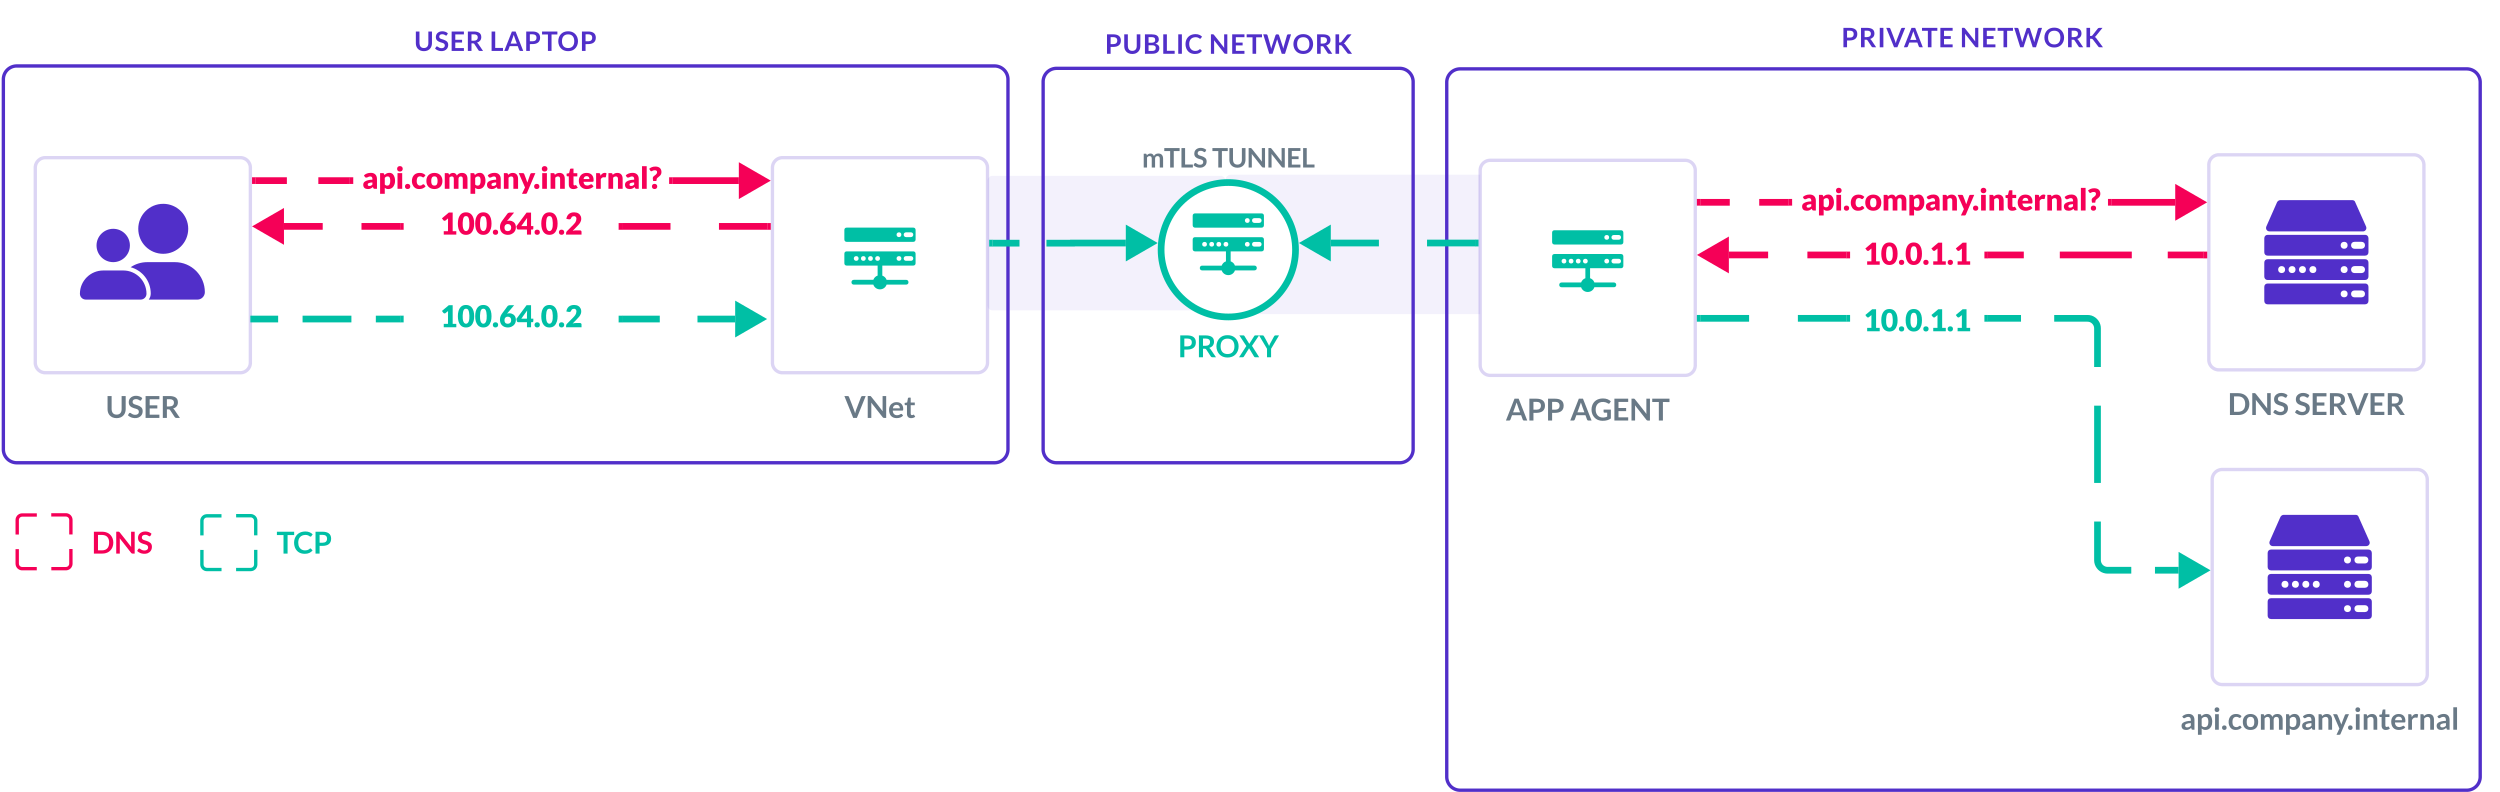 <svg xmlns="http://www.w3.org/2000/svg" xmlns:xlink="http://www.w3.org/1999/xlink" xmlns:lucid="lucid" width="1487.82" height="471.28"><g transform="translate(721 -3130.173)" lucid:page-tab-id="0_0"><path d="M-1000 3000h2000v1000h-2000z" fill="#fff"/><path d="M-719 3177.43a8 8 0 0 1 8-8h581.87a8 8 0 0 1 8 8v220.15a8 8 0 0 1-8 8H-711a8 8 0 0 1-8-8z" stroke="#512fc9" stroke-width="2" fill="#fff"/><path d="M-720 3138.97h600v25.64h-600z" stroke="#000" stroke-opacity="0" stroke-width="2" fill="#fff" fill-opacity="0"/><use xlink:href="#a" transform="matrix(1,0,0,1,-715,3143.968) translate(240.449 16.522)"/><use xlink:href="#b" transform="matrix(1,0,0,1,-715,3143.968) translate(285.395 16.522)"/><path d="M-719 3183.53h283.18v8.46h-283.2z" stroke="#000" stroke-opacity="0" stroke-width="2" fill="#fff" fill-opacity="0"/><path d="M-700 3226a6 6 0 0 1 6-6h116a6 6 0 0 1 6 6v116a6 6 0 0 1-6 6h-116a6 6 0 0 1-6-6z" stroke="#512fc9" stroke-opacity=".2" stroke-width="2" fill="#fff" filter="url(#c)"/><path d="M-700 3366a6 6 0 0 1 6-6h116a6 6 0 0 1 6 6v12a6 6 0 0 1-6 6h-116a6 6 0 0 1-6-6z" fill="none"/><use xlink:href="#d" transform="matrix(1,0,0,1,-700,3360) translate(41.849 18.88)"/><path d="M-608.98 3266.34c0 8.2-6.7 14.88-14.87 14.88-8.26 0-14.87-6.67-14.87-14.88 0-8.2 6.6-14.87 14.87-14.87 8.18 0 14.87 6.67 14.87 14.88zM-643.7 3276.26c0 5.47-4.46 9.92-9.9 9.92-5.5 0-9.95-4.44-9.95-9.92 0-5.47 4.46-9.92 9.96-9.92 5.44 0 9.9 4.45 9.9 9.92zM-673.44 3305c0-7.65 6.24-13.86 13.9-13.86h11.9c7.65 0 13.82 6.2 13.82 13.85 0 1.93-1.56 3.47-3.42 3.47h-32.7c-1.94 0-3.5-1.54-3.5-3.48z" stroke="#000" stroke-opacity="0" fill="#512fc9"/><path d="M-643.26 3289.2c6.92 1.88 11.97 8.15 11.97 15.68 0 1.3-.43 2.56-1.18 3.6h28.92c2.46 0 4.46-2 4.46-4.46 0-9.86-7.95-17.84-17.84-17.84h-16.35c-3.7 0-7.13 1.08-9.96 3.02z" stroke="#000" stroke-opacity="0" fill="#512fc9"/><path d="M-510.82 3226a6 6 0 0 1 6-6h176.05a6 6 0 0 1 6 6v19.33a6 6 0 0 1-6 6h-176.05a6 6 0 0 1-6-6z" fill="#fff" fill-opacity="0"/><use xlink:href="#e" transform="matrix(1,0,0,1,-505.819,3225) translate(0.362 17.547)"/><path d="M-600.8 3440.08a3 3 0 0 1 3-3h26a3 3 0 0 1 3 3v26a3 3 0 0 1-3 3h-26a3 3 0 0 1-3-3z" fill-opacity="0"/><path d="M-580.48 3437.08h8.67l.46.04.46.1.43.2.4.23.36.3.32.37.25.4.17.43.12.46.03.48v8.66m0 8.67v8.68l-.05.47-.1.46-.18.44-.25.4-.3.36-.37.3-.4.25-.43.18-.46.1-.47.05h-8.68m-8.66 0h-8.67l-.48-.04-.46-.1-.43-.2-.4-.23-.36-.3-.3-.36-.25-.4-.18-.43-.1-.45-.05-.47v-8.67m0-8.66v-8.66l.03-.47.1-.45.2-.43.24-.4.3-.36.36-.3.4-.25.43-.17.46-.1.47-.05h8.66" stroke="#00bfa5" stroke-width="2" fill="none"/><path d="M-710.82 3439.58a3 3 0 0 1 3-3h26a3 3 0 0 1 3 3v26a3 3 0 0 1-3 3h-26a3 3 0 0 1-3-3z" fill-opacity="0"/><path d="M-690.5 3436.58h8.68l.47.04.46.1.44.2.4.23.36.3.3.37.25.4.18.43.1.46.05.48v8.66m0 8.67v8.68l-.04.47-.1.46-.2.44-.23.4-.3.36-.36.3-.4.25-.43.18-.45.1-.47.05h-8.67m-8.65 0h-8.67l-.47-.04-.45-.1-.43-.2-.4-.23-.36-.3-.3-.36-.25-.4-.17-.43-.1-.45-.05-.47v-8.67m0-8.66v-8.66l.04-.47.1-.45.2-.43.23-.4.3-.36.37-.3.4-.25.43-.17.46-.1.48-.05h8.67" stroke="#f50057" stroke-width="2" fill="none"/><path d="M-261.3 3226a6 6 0 0 1 6-6h116a6 6 0 0 1 6 6v116a6 6 0 0 1-6 6h-116a6 6 0 0 1-6-6z" stroke="#512fc9" stroke-opacity=".2" stroke-width="2" fill="#fff" filter="url(#c)"/><path d="M-261.3 3366a6 6 0 0 1 6-6h116a6 6 0 0 1 6 6v12a6 6 0 0 1-6 6h-116a6 6 0 0 1-6-6z" fill="none"/><use xlink:href="#f" transform="matrix(1,0,0,1,-261.305,3360) translate(42.778 18.88)"/><path d="M-177.5 3265.63h-39.6c-.85 0-1.4.55-1.4 1.4v5.65c0 .85.55 1.43 1.4 1.43h39.6c.84 0 1.4-.57 1.4-1.42v-5.66c0-.84-.56-1.4-1.4-1.4zm-8.48 5.66c-.85 0-1.45-.6-1.45-1.45 0-.84.6-1.4 1.45-1.4.84 0 1.4.56 1.4 1.4 0 .85-.56 1.44-1.4 1.44zm7.03 0h-2.8c-.84 0-1.44-.6-1.44-1.45 0-.84.6-1.4 1.46-1.4h2.8c.84 0 1.44.56 1.44 1.4 0 .85-.6 1.44-1.45 1.44zM-177.5 3279.77h-39.6c-.85 0-1.4.55-1.4 1.4v5.66c0 .85.55 1.4 1.4 1.4h18.4V3294.18c-1.28.4-2.12 1.4-2.55 2.53h-11.62c-.84 0-1.4.6-1.4 1.45 0 .84.56 1.4 1.4 1.4h11.62c.55 1.68 2.12 2.82 3.94 2.82 1.82 0 3.4-1.14 3.94-2.83H-181.74c.84 0 1.4-.55 1.4-1.4 0-.84-.56-1.43-1.4-1.43H-193.36c-.43-1.23-1.4-2.12-2.55-2.52V3288.23h18.4c.84 0 1.4-.55 1.4-1.4v-5.66c0-.85-.56-1.4-1.4-1.4zm-33.92 5.63c-.85 0-1.45-.56-1.45-1.4 0-.84.6-1.4 1.45-1.4.84 0 1.4.56 1.4 1.4 0 .84-.56 1.4-1.4 1.4zm4.24 0c-.85 0-1.44-.56-1.44-1.4 0-.84.6-1.4 1.44-1.4s1.4.56 1.4 1.4c0 .84-.56 1.4-1.4 1.4zm4.24 0c-.85 0-1.45-.56-1.45-1.4 0-.84.6-1.4 1.46-1.4.84 0 1.4.56 1.4 1.4 0 .84-.56 1.4-1.4 1.4zm2.8-1.4c0-.84.6-1.4 1.44-1.4s1.4.56 1.4 1.4c0 .84-.56 1.4-1.4 1.4-.85 0-1.45-.56-1.45-1.4zm14.16 1.4c-.85 0-1.45-.56-1.45-1.4 0-.84.6-1.4 1.45-1.4.84 0 1.4.56 1.4 1.4 0 .84-.56 1.4-1.4 1.4zm7.03 0h-2.8c-.84 0-1.44-.56-1.44-1.4 0-.84.6-1.4 1.46-1.4h2.8c.84 0 1.44.56 1.44 1.4 0 .84-.6 1.4-1.45 1.4z" stroke="#000" stroke-opacity="0" stroke-width="4.69" fill="#00bfa5"/><path d="M-569 3237.67h18.73m18.72 0h18.73" stroke="#f50057" stroke-width="4" fill="none"/><path d="M-568.95 3239.64H-571v-3.95h2.05zM-510.82 3239.64h-2.05v-3.95h2.05z" stroke="#f50057" stroke-width=".05" fill="#f50057"/><path d="M-320.77 3237.67h39.47" stroke="#f50057" stroke-width="4" fill="none"/><path d="M-320.72 3239.64h-2.05v-3.95h2.05z" stroke="#f50057" stroke-width=".05" fill="#f50057"/><path d="M-266.3 3237.67l-13 7.5v-15z" stroke="#f50057" stroke-width="4" fill="#f50057"/><path d="M-480.8 3253.25a6 6 0 0 1 6-6h116a6 6 0 0 1 6 6v19.33a6 6 0 0 1-6 6h-116a6 6 0 0 1-6-6z" fill="#fff" fill-opacity="0"/><use xlink:href="#g" transform="matrix(1,0,0,1,-475.797,3252.248) translate(16.618 17.547)"/><path d="M-552 3264.9h23.06m23.07 0h23.07" stroke="#f50057" stroke-width="4" fill="none"/><path d="M-567 3264.9l13-7.5v15z" stroke="#f50057" stroke-width="4" fill="#f50057"/><path d="M-480.8 3266.9h-2.05v-3.96h2.05z" stroke="#f50057" stroke-width=".05" fill="#f50057"/><path d="M-350.8 3264.9h28.83m28.84 0h28.82" stroke="#f50057" stroke-width="4" fill="none"/><path d="M-350.75 3266.9h-2.05v-3.96h2.06zM-262.3 3266.9h-2.06v-3.96h2.06z" stroke="#f50057" stroke-width=".05" fill="#f50057"/><path d="M140 3179.17a8 8 0 0 1 8-8h599.04a8 8 0 0 1 8 8v413.28a8 8 0 0 1-8 8H148a8 8 0 0 1-8-8z" stroke="#512fc9" stroke-width="2" fill="#fff"/><path d="M140 3131.17h625.82v40H140z" stroke="#000" stroke-opacity="0" stroke-width="2" fill="#fff" fill-opacity="0"/><use xlink:href="#h" transform="matrix(1,0,0,1,145,3136.173) translate(229.833 22.147)"/><use xlink:href="#i" transform="matrix(1,0,0,1,145,3136.173) translate(300.417 22.147)"/><path d="M140 3177.72h296.43v22.92H140z" stroke="#000" stroke-opacity="0" stroke-width="2" fill="#fff" fill-opacity="0"/><path d="M-100.2 3178.85a8 8 0 0 1 8-8H112a8 8 0 0 1 8 8v218.73a8 8 0 0 1-8 8H-92.2a8 8 0 0 1-8-8z" stroke="#512fc9" stroke-width="2" fill="#fff"/><path d="M8.37 3237.18a3 3 0 0 1 3-3h197.75a3 3 0 0 1 3 3v76.94a3 3 0 0 1-3 3H11.37a3 3 0 0 1-3-3zM-133.3 3237.8a3 3 0 0 1 3-3H5.36a3 3 0 0 1 3 3v74.07a3 3 0 0 1-3 3H-130.3a3 3 0 0 1-3-3z" stroke="#000" stroke-opacity="0" fill="#512fc9" fill-opacity=".07"/><path d="M50 3274.8c0 22.08-17.9 40-40 40s-40-17.92-40-40c0-22.1 17.9-40 40-40s40 17.9 40 40z" stroke="#00bfa5" stroke-width="4" fill="#fff" filter="url(#j)"/><path d="M29.8 3257.17H-9.8c-.85 0-1.4.55-1.4 1.4v5.66c0 .84.55 1.43 1.4 1.43h39.6c.85 0 1.4-.6 1.4-1.43v-5.66c0-.85-.55-1.4-1.4-1.4zm-8.48 5.66c-.85 0-1.44-.6-1.44-1.43 0-.85.6-1.4 1.44-1.4.85 0 1.4.55 1.4 1.4 0 .84-.55 1.43-1.4 1.43zm7.04 0h-2.8c-.85 0-1.44-.6-1.44-1.43 0-.85.6-1.4 1.44-1.4h2.8c.85 0 1.44.55 1.44 1.4 0 .84-.6 1.43-1.44 1.43zM29.8 3271.32H-9.8c-.85 0-1.4.55-1.4 1.4v5.65c0 .85.55 1.4 1.4 1.4H8.6V3285.72c-1.27.4-2.12 1.4-2.54 2.54H-5.56c-.85 0-1.4.6-1.4 1.43 0 .84.55 1.4 1.4 1.4H6.06c.55 1.68 2.12 2.82 3.94 2.82 1.82 0 3.4-1.14 3.94-2.83H25.56c.85 0 1.4-.56 1.4-1.4 0-.85-.55-1.44-1.4-1.44H13.94c-.42-1.25-1.4-2.13-2.54-2.54V3279.77h18.4c.85 0 1.4-.55 1.4-1.4v-5.66c0-.83-.55-1.38-1.4-1.38zm-33.92 5.62c-.85 0-1.44-.55-1.44-1.4 0-.84.6-1.4 1.44-1.4.85 0 1.4.56 1.4 1.4 0 .85-.55 1.4-1.4 1.4zm4.24 0c-.85 0-1.44-.55-1.44-1.4 0-.84.6-1.4 1.44-1.4.85 0 1.4.56 1.4 1.4 0 .85-.55 1.4-1.4 1.4zm4.24 0c-.85 0-1.44-.55-1.44-1.4 0-.84.6-1.4 1.44-1.4.85 0 1.4.56 1.4 1.4 0 .85-.55 1.4-1.4 1.4zm2.8-1.4c0-.84.6-1.4 1.44-1.4.85 0 1.4.56 1.4 1.4 0 .85-.55 1.4-1.4 1.4-.85 0-1.44-.55-1.44-1.4zm14.16 1.4c-.85 0-1.44-.55-1.44-1.4 0-.84.6-1.4 1.44-1.4.85 0 1.4.56 1.4 1.4 0 .85-.55 1.4-1.4 1.4zm7.04 0h-2.8c-.85 0-1.44-.55-1.44-1.4 0-.84.6-1.4 1.44-1.4h2.8c.85 0 1.44.56 1.44 1.4 0 .85-.6 1.4-1.44 1.4z" stroke="#000" stroke-opacity="0" stroke-width="4.69" fill="#00bfa5"/><path d="M-30 3329.92a6 6 0 0 1 6-6h68a6 6 0 0 1 6 6v12a6 6 0 0 1-6 6h-68a6 6 0 0 1-6-6z" fill="none"/><use xlink:href="#k" transform="matrix(1,0,0,1,-30,3323.917) translate(10.009 18.88)"/><path d="M-130.3 3274.88h16.03m16.04 0h16.06l.02-.02v-.04h.02v-.02h31.15" stroke="#00bfa5" stroke-width="4" fill="none"/><path d="M-130.25 3276.85h-2.06v-3.95h2.05z" stroke="#00bfa5" stroke-width=".05" fill="#00bfa5"/><path d="M-36 3274.8l-13 7.5v-15z" stroke="#00bfa5" stroke-width="4" fill="#00bfa5"/><path d="M-60 3217.84a6 6 0 0 1 6-6H74a6 6 0 0 1 6 6v12a6 6 0 0 1-6 6H-54a6 6 0 0 1-6-6z" fill="none"/><use xlink:href="#l" transform="matrix(1,0,0,1,-60,3211.843) translate(18.604 18.02)"/><use xlink:href="#m" transform="matrix(1,0,0,1,-60,3211.843) translate(60.348 18.02)"/><path d="M71 3274.8h28.63m28.64 0h28.63" stroke="#00bfa5" stroke-width="4" fill="none"/><path d="M56 3274.8l13-7.5v15z" stroke="#00bfa5" stroke-width="4" fill="#00bfa5"/><path d="M158.9 3276.77h-2.05v-3.95h2.06z" stroke="#00bfa5" stroke-width=".05" fill="#00bfa5"/><path d="M-561.42 3443.08a6 6 0 0 1 6-6h38.6a6 6 0 0 1 6 6v19.5a6 6 0 0 1-6 6h-38.6a6 6 0 0 1-6-6z" fill="#fff" fill-opacity="0"/><use xlink:href="#n" transform="matrix(1,0,0,1,-556.423,3442.079) translate(0 17.547)"/><path d="M-671.43 3443.08a6 6 0 0 1 6-6h41.23a6 6 0 0 1 6 6v19a6 6 0 0 1-6 6h-41.23a6 6 0 0 1-6-6z" fill="#fff" fill-opacity="0"/><use xlink:href="#o" transform="matrix(1,0,0,1,-666.434,3442.079) translate(0 17.547)"/><path d="M-480.8 3308.37a6 6 0 0 1 6-6h116a6 6 0 0 1 6 6v19.34a6 6 0 0 1-6 6h-116a6 6 0 0 1-6-6z" fill="#fff" fill-opacity="0"/><use xlink:href="#p" transform="matrix(1,0,0,1,-475.797,3307.373) translate(16.618 17.547)"/><path d="M-570 3320.04h14.53m14.54 0h29.06m14.54 0h14.53M-569.95 3320.04H-572" stroke="#00bfa5" stroke-width="4" fill="none"/><path d="M-480.8 3322h-2.05v-3.93h2.05z" stroke="#00bfa5" stroke-width=".05" fill="#00bfa5"/><path d="M-350.8 3320.04h22.45m22.44 0h22.43" stroke="#00bfa5" stroke-width="4" fill="none"/><path d="M-350.75 3322h-2.05v-3.93h2.06z" stroke="#00bfa5" stroke-width=".05" fill="#00bfa5"/><path d="M-268.48 3320.04l-13 7.5v-15z" stroke="#00bfa5" stroke-width="4" fill="#00bfa5"/><path d="M595.54 3411.58a6 6 0 0 1 6-6h116a6 6 0 0 1 6 6v116a6 6 0 0 1-6 6h-116a6 6 0 0 1-6-6z" stroke="#512fc9" stroke-opacity=".2" stroke-width="2" fill="#fff" filter="url(#c)"/><path d="M595.54 3551.58a6 6 0 0 1 6-6h116a6 6 0 0 1 6 6v12a6 6 0 0 1-6 6h-116a6 6 0 0 1-6-6z" fill="none"/><use xlink:href="#q" transform="matrix(1,0,0,1,595.538,3545.579) translate(-18.978 18.88)"/><path d="M631.64 3455.18h55.6c1.44 0 2.5-1.43 1.87-2.9l-6.44-14.46c-.18-.8-1-1.24-1.6-1.24H638c-.62 0-1.42.43-1.86 1.24l-6.38 14.44c-.62 1.5.43 2.92 1.86 2.92zM688.5 3457.22h-57.92c-1.24 0-2.04.87-2.04 2.1v8.26c0 1.24.8 2.05 2.04 2.05h57.9c1.25 0 2.06-.8 2.06-2.05v-8.25c0-1.24-.8-2.1-2.05-2.1zm-12.4 8.3c-1.25 0-2.12-.86-2.12-2.1 0-1.24.87-2.04 2.1-2.04 1.25 0 2.06.8 2.06 2.05 0 1.24-.8 2.1-2.05 2.1zm10.28 0h-4.1c-1.23 0-2.1-.86-2.1-2.1 0-1.24.87-2.04 2.1-2.04h4.1c1.24 0 2.1.8 2.1 2.05 0 1.24-.86 2.1-2.1 2.1zM688.5 3486.18h-57.92c-1.24 0-2.04.8-2.04 2.05v8.3c0 1.24.8 2.05 2.04 2.05h57.9c1.25 0 2.06-.8 2.06-2.05v-8.3c0-1.24-.8-2.05-2.05-2.05zm-12.4 8.25c-1.25 0-2.12-.8-2.12-2.05 0-1.24.87-2.05 2.1-2.05 1.25 0 2.06.8 2.06 2.05 0 1.24-.8 2.05-2.05 2.05zm10.28 0h-4.1c-1.23 0-2.1-.8-2.1-2.05 0-1.24.87-2.05 2.1-2.05h4.1c1.24 0 2.1.8 2.1 2.05 0 1.24-.86 2.05-2.1 2.05zM688.5 3471.73h-57.92c-1.24 0-2.04.8-2.04 2.05v8.24c0 1.24.8 2.1 2.04 2.1h57.9c1.25 0 2.06-.86 2.06-2.1v-8.24c0-1.24-.8-2.05-2.05-2.05zm-49.6 8.25c-1.25 0-2.12-.8-2.12-2.05 0-1.24.87-2.1 2.1-2.1 1.25 0 2.06.86 2.06 2.1 0 1.24-.8 2.05-2.05 2.05zm6.2 0c-1.25 0-2.12-.8-2.12-2.05 0-1.24.87-2.1 2.1-2.1 1.25 0 2.06.86 2.06 2.1 0 1.24-.8 2.05-2.05 2.05zm6.2 0c-1.25 0-2.12-.8-2.12-2.05 0-1.24.87-2.1 2.1-2.1 1.25 0 2.06.86 2.06 2.1 0 1.24-.8 2.05-2.05 2.05zm6.2 0c-1.25 0-2.12-.8-2.12-2.05 0-1.24.87-2.1 2.1-2.1 1.25 0 2.06.86 2.06 2.1 0 1.24-.8 2.05-2.05 2.05zm18.6 0c-1.25 0-2.12-.8-2.12-2.05 0-1.24.87-2.1 2.1-2.1 1.25 0 2.06.86 2.06 2.1 0 1.24-.8 2.05-2.05 2.05zm10.28 0h-4.1c-1.23 0-2.1-.8-2.1-2.05 0-1.24.87-2.1 2.1-2.1h4.1c1.24 0 2.1.86 2.1 2.1 0 1.24-.86 2.05-2.1 2.05z" stroke="#000" stroke-opacity="0" stroke-width="4.69" fill="#512fc9"/><path d="M593.54 3224.3a6 6 0 0 1 6-6h116a6 6 0 0 1 6 6v116a6 6 0 0 1-6 6h-116a6 6 0 0 1-6-6z" stroke="#512fc9" stroke-opacity=".2" stroke-width="2" fill="#fff" filter="url(#c)"/><path d="M593.54 3364.3a6 6 0 0 1 6-6h116a6 6 0 0 1 6 6v12a6 6 0 0 1-6 6h-116a6 6 0 0 1-6-6z" fill="none"/><use xlink:href="#r" transform="matrix(1,0,0,1,593.538,3358.288) translate(11.249 18.88)"/><use xlink:href="#s" transform="matrix(1,0,0,1,593.538,3358.288) translate(50.947 18.88)"/><path d="M629.64 3267.9h55.6c1.44 0 2.5-1.44 1.87-2.93l-6.44-14.44c-.18-.8-1-1.24-1.6-1.24H636c-.62 0-1.42.42-1.86 1.23l-6.38 14.44c-.62 1.5.43 2.92 1.86 2.92zM686.5 3269.93h-57.92c-1.24 0-2.04.87-2.04 2.1v8.26c0 1.23.8 2.03 2.04 2.03h57.9c1.25 0 2.06-.8 2.06-2.04v-8.26c0-1.24-.8-2.1-2.05-2.1zm-12.4 8.3c-1.25 0-2.12-.86-2.12-2.1 0-1.24.87-2.04 2.1-2.04 1.25 0 2.06.8 2.06 2.03 0 1.24-.8 2.1-2.05 2.1zm10.28 0h-4.1c-1.23 0-2.1-.86-2.1-2.1 0-1.24.87-2.04 2.1-2.04h4.1c1.24 0 2.1.8 2.1 2.03 0 1.24-.86 2.1-2.1 2.1zM686.5 3298.9h-57.92c-1.24 0-2.04.8-2.04 2.03v8.3c0 1.25.8 2.06 2.04 2.06h57.9c1.25 0 2.06-.82 2.06-2.06v-8.3c0-1.25-.8-2.05-2.05-2.05zm-12.4 8.23c-1.25 0-2.12-.8-2.12-2.04 0-1.25.87-2.06 2.1-2.06 1.25 0 2.06.8 2.06 2.05 0 1.23-.8 2.03-2.05 2.03zm10.28 0h-4.1c-1.23 0-2.1-.8-2.1-2.04 0-1.25.87-2.06 2.1-2.06h4.1c1.24 0 2.1.8 2.1 2.05 0 1.23-.86 2.03-2.1 2.03zM686.5 3284.44h-57.92c-1.24 0-2.04.8-2.04 2.05v8.23c0 1.24.8 2.1 2.04 2.1h57.9c1.25 0 2.06-.86 2.06-2.1v-8.24c0-1.25-.8-2.06-2.05-2.06zm-49.6 8.25c-1.25 0-2.12-.82-2.12-2.06 0-1.24.87-2.1 2.1-2.1 1.25 0 2.06.86 2.06 2.1 0 1.24-.8 2.05-2.05 2.05zm6.2 0c-1.25 0-2.12-.82-2.12-2.06 0-1.24.87-2.1 2.1-2.1 1.25 0 2.06.86 2.06 2.1 0 1.24-.8 2.05-2.05 2.05zm6.2 0c-1.25 0-2.12-.82-2.12-2.06 0-1.24.87-2.1 2.1-2.1 1.25 0 2.06.86 2.06 2.1 0 1.24-.8 2.05-2.05 2.05zm6.2 0c-1.25 0-2.12-.82-2.12-2.06 0-1.24.87-2.1 2.1-2.1 1.25 0 2.06.86 2.06 2.1 0 1.24-.8 2.05-2.05 2.05zm18.6 0c-1.25 0-2.12-.82-2.12-2.06 0-1.24.87-2.1 2.1-2.1 1.25 0 2.06.86 2.06 2.1 0 1.24-.8 2.05-2.05 2.05zm10.28 0h-4.1c-1.23 0-2.1-.82-2.1-2.06 0-1.24.87-2.1 2.1-2.1h4.1c1.24 0 2.1.86 2.1 2.1 0 1.24-.86 2.05-2.1 2.05z" stroke="#000" stroke-opacity="0" stroke-width="4.69" fill="#512fc9"/><path d="M345.5 3238.9a6 6 0 0 1 6-6h176.04a6 6 0 0 1 6 6v19.34a6 6 0 0 1-6 6H351.5a6 6 0 0 1-6-6z" fill="#fff" fill-opacity="0"/><use xlink:href="#e" transform="matrix(1,0,0,1,350.494,3237.912) translate(0.362 17.547)"/><path d="M290.9 3250.58h17.54m17.52 0h17.53" stroke="#f50057" stroke-width="4" fill="none"/><path d="M290.96 3252.55h-2.06v-3.95h2.06zM345.5 3252.55h-2.06v-3.95h2.05z" stroke="#f50057" stroke-width=".05" fill="#f50057"/><path d="M535.54 3250.58h38" stroke="#f50057" stroke-width="4" fill="none"/><path d="M535.6 3252.55h-2.06v-3.95h2.05z" stroke="#f50057" stroke-width=".05" fill="#f50057"/><path d="M588.54 3250.58l-13 7.5v-15z" stroke="#f50057" stroke-width="4" fill="#f50057"/><path d="M380 3271.18a6 6 0 0 1 6-6h68a6 6 0 0 1 6 6v17.67a6 6 0 0 1-6 6h-68a6 6 0 0 1-6-6z" fill="#fff" fill-opacity="0"/><use xlink:href="#t" transform="matrix(1,0,0,1,385,3270.183) translate(2.929 17.547)"/><path d="M307.9 3281.9h23.36m23.37 0H378" stroke="#f50057" stroke-width="4" fill="none"/><path d="M292.9 3281.9l13-7.5v15z" stroke="#f50057" stroke-width="4" fill="#f50057"/><path d="M380 3283.9h-2.05v-3.96H380z" stroke="#f50057" stroke-width=".05" fill="#f50057"/><path d="M462 3281.9h21.42m21.43 0h42.84m21.4 0h21.44" stroke="#f50057" stroke-width="4" fill="none"/><path d="M462.05 3283.9H460v-3.96h2.05zM592.54 3283.9h-2.05v-3.96h2.04z" stroke="#f50057" stroke-width=".05" fill="#f50057"/><path d="M380 3310.78a6 6 0 0 1 6-6h68a6 6 0 0 1 6 6v17.67a6 6 0 0 1-6 6h-68a6 6 0 0 1-6-6z" fill="#fff" fill-opacity="0"/><use xlink:href="#u" transform="matrix(1,0,0,1,385,3309.783) translate(2.929 17.547)"/><path d="M290.9 3319.62h29.04m29.03 0H378" stroke="#00bfa5" stroke-width="4" fill="none"/><path d="M290.96 3321.6h-2.06v-3.96h2.06zM380 3321.6h-2.05v-3.96H380z" stroke="#00bfa5" stroke-width=".05" fill="#00bfa5"/><path d="M462 3319.62h19.76m19.75 0h19.77l.94.07.92.2.87.37.8.5.7.6.62.72.5.8.36.86.22.92.07.94v23m0 23v45.97m0 23v22.98l.07.94.22.9.36.88.5.8.6.72.72.6.8.5.88.36.9.22.95.08h14.1m14.1 0h14.08" stroke="#00bfa5" stroke-width="4" fill="none"/><path d="M462.05 3321.6H460v-3.96h2.05z" stroke="#00bfa5" stroke-width=".05" fill="#00bfa5"/><path d="M590.54 3469.58l-13 7.5v-15z" stroke="#00bfa5" stroke-width="4" fill="#00bfa5"/><path d="M-127.6 3140.65h275.2v23.96h-275.2z" stroke="#000" stroke-opacity="0" stroke-width="2" fill="#fff" fill-opacity="0"/><use xlink:href="#v" transform="matrix(1,0,0,1,-122.597,3145.652) translate(59.164 16.522)"/><use xlink:href="#i" transform="matrix(1,0,0,1,-122.597,3145.652) translate(121.085 16.522)"/><path d="M159.9 3227.58a6 6 0 0 1 6-6h116a6 6 0 0 1 6 6v116a6 6 0 0 1-6 6h-116a6 6 0 0 1-6-6z" stroke="#512fc9" stroke-opacity=".2" stroke-width="2" fill="#fff" filter="url(#c)"/><path d="M159.9 3367.58a6 6 0 0 1 6-6h116a6 6 0 0 1 6 6v12a6 6 0 0 1-6 6h-116a6 6 0 0 1-6-6z" fill="none"/><g><use xlink:href="#w" transform="matrix(1,0,0,1,159.905,3361.579) translate(15.253 18.88)"/><use xlink:href="#x" transform="matrix(1,0,0,1,159.905,3361.579) translate(53.529 18.88)"/></g><path d="M243.7 3267.2h-39.6c-.84 0-1.4.56-1.4 1.4v5.66c0 .85.56 1.43 1.4 1.43h39.6c.85 0 1.4-.6 1.4-1.44v-5.66c0-.84-.55-1.4-1.4-1.4zm-8.47 5.66c-.85 0-1.45-.58-1.45-1.43 0-.84.6-1.4 1.45-1.4.84 0 1.4.56 1.4 1.4 0 .85-.56 1.43-1.4 1.43zm7.03 0h-2.8c-.84 0-1.44-.58-1.44-1.43 0-.84.6-1.4 1.45-1.4h2.8c.84 0 1.44.56 1.44 1.4 0 .85-.6 1.43-1.44 1.43zM243.7 3281.35h-39.6c-.84 0-1.4.55-1.4 1.4v5.66c0 .85.56 1.4 1.4 1.4h18.4V3295.76c-1.27.4-2.1 1.4-2.54 2.53h-11.62c-.84 0-1.4.58-1.4 1.43 0 .84.56 1.4 1.4 1.4h11.62c.55 1.68 2.12 2.82 3.94 2.82 1.83 0 3.4-1.14 3.95-2.83H239.47c.84 0 1.4-.55 1.4-1.4 0-.84-.56-1.43-1.4-1.43H227.85c-.43-1.26-1.4-2.14-2.55-2.54V3289.8h18.4c.85 0 1.4-.55 1.4-1.4v-5.65c0-.85-.55-1.4-1.4-1.4zm-33.9 5.63c-.86 0-1.46-.56-1.46-1.4 0-.85.6-1.4 1.45-1.4.83 0 1.38.55 1.38 1.4 0 .84-.55 1.4-1.4 1.4zm4.23 0c-.85 0-1.44-.56-1.44-1.4 0-.85.58-1.4 1.43-1.4.84 0 1.4.55 1.4 1.4 0 .84-.56 1.4-1.4 1.4zm4.24 0c-.85 0-1.45-.56-1.45-1.4 0-.85.6-1.4 1.45-1.4.84 0 1.4.55 1.4 1.4 0 .84-.56 1.4-1.4 1.4zm2.8-1.4c0-.85.6-1.4 1.44-1.4.85 0 1.4.55 1.4 1.4 0 .84-.55 1.4-1.4 1.4-.84 0-1.44-.56-1.44-1.4zm14.16 1.4c-.85 0-1.45-.56-1.45-1.4 0-.85.6-1.4 1.45-1.4.84 0 1.4.55 1.4 1.4 0 .84-.56 1.4-1.4 1.4zm7.03 0h-2.8c-.84 0-1.44-.56-1.44-1.4 0-.85.6-1.4 1.45-1.4h2.8c.84 0 1.44.55 1.44 1.4 0 .84-.6 1.4-1.44 1.4z" stroke="#000" stroke-opacity="0" stroke-width="4.69" fill="#00bfa5"/><defs><path fill="#512fc9" d="M398-581c6 222 109 364 330 364 220 0 331-140 331-363v-866h269v866c-5 286-141 466-350 552-142 59-358 59-500 0-210-86-349-266-349-552v-866h269v865" id="y"/><path fill="#512fc9" d="M519-204c146 0 246-70 241-211-6-175-195-185-333-232-183-63-339-153-333-400 5-199 120-319 272-380 126-51 311-44 437 5 72 27 133 64 184 112l-66 127c-15 40-64 51-105 25-64-41-136-87-246-85-132 3-224 54-224 182 0 167 202 176 334 227 173 67 333 144 333 381 0 227-120 364-289 433-138 56-353 39-478-16-80-35-154-80-210-138l78-129c23-34 74-43 115-13 73 54 157 112 290 112" id="z"/><path fill="#512fc9" d="M1058-1446v214H417v401h505v207H417v409h641V0H146v-1446h912" id="A"/><path fill="#512fc9" d="M1153-1030c0 232-137 352-319 413 34 19 63 47 88 83L1284 0h-242c-51 0-80-22-101-54L637-517c-24-34-42-48-98-48H424V0H155v-1446h441c324 4 557 105 557 416zm-263 20c0-163-114-229-294-228H424v480h168c180-3 298-77 298-252" id="B"/><g id="a"><use transform="matrix(0.008,0,0,0.008,0,0)" xlink:href="#y"/><use transform="matrix(0.008,0,0,0.008,12.187,0)" xlink:href="#z"/><use transform="matrix(0.008,0,0,0.008,21.168,0)" xlink:href="#A"/><use transform="matrix(0.008,0,0,0.008,30.751,0)" xlink:href="#B"/></g><path fill="#512fc9" d="M415-222h579V0H146v-1446h269v1224" id="C"/><path fill="#512fc9" d="M1417 0h-208c-47 1-77-28-90-61l-108-295H412L304-61c-11 30-46 61-89 61H6l568-1446h275zM481-546h461c-77-218-163-424-231-651-66 230-154 432-230 651" id="D"/><path fill="#512fc9" d="M1187-985c0 329-222 471-561 476H424V0H155v-1446h471c337 4 561 134 561 461zm-269 0c0-176-112-253-292-253H424v519h202c184-1 292-85 292-266" id="E"/><path fill="#512fc9" d="M1165-1446v221H730V0H461v-1225H24v-221h1141" id="F"/><path fill="#512fc9" d="M1480-1018c71 176 71 414 0 590-106 261-323 444-679 444S225-168 120-428c-71-176-71-414 0-590 106-261 324-444 681-444 355 0 573 184 679 444zM801-214c307 0 456-198 456-509s-149-510-456-510c-308 0-459 198-459 510s152 509 459 509" id="G"/><g id="b"><use transform="matrix(0.008,0,0,0.008,0,0)" xlink:href="#C"/><use transform="matrix(0.008,0,0,0.008,8.655,0)" xlink:href="#D"/><use transform="matrix(0.008,0,0,0.008,20.54,0)" xlink:href="#E"/><use transform="matrix(0.008,0,0,0.008,31.002,0)" xlink:href="#F"/><use transform="matrix(0.008,0,0,0.008,40.31,0)" xlink:href="#G"/><use transform="matrix(0.008,0,0,0.008,53.694,0)" xlink:href="#E"/></g><filter id="c" filterUnits="objectBoundingBox" x="-.08" y="-.05" width="1.16" height="1.16"><feOffset result="offOut" in="SourceAlpha" dy="4"/><feGaussianBlur result="blurOut" in="offOut" stdDeviation="5"/><feColorMatrix result="colorOut" in="blurOut" values="0 0 0 0 0.031 0 0 0 0 0.018 0 0 0 0 0.077 0 0 0 0.098 0"/><feBlend in="SourceGraphic" in2="colorOut"/></filter><path fill="#697986" d="M398-581c6 222 109 364 330 364 220 0 331-140 331-363v-866h269v866c-5 286-141 466-350 552-142 59-358 59-500 0-210-86-349-266-349-552v-866h269v865" id="H"/><path fill="#697986" d="M519-204c146 0 246-70 241-211-6-175-195-185-333-232-183-63-339-153-333-400 5-199 120-319 272-380 126-51 311-44 437 5 72 27 133 64 184 112l-66 127c-15 40-64 51-105 25-64-41-136-87-246-85-132 3-224 54-224 182 0 167 202 176 334 227 173 67 333 144 333 381 0 227-120 364-289 433-138 56-353 39-478-16-80-35-154-80-210-138l78-129c23-34 74-43 115-13 73 54 157 112 290 112" id="I"/><path fill="#697986" d="M1058-1446v214H417v401h505v207H417v409h641V0H146v-1446h912" id="J"/><path fill="#697986" d="M1153-1030c0 232-137 352-319 413 34 19 63 47 88 83L1284 0h-242c-51 0-80-22-101-54L637-517c-24-34-42-48-98-48H424V0H155v-1446h441c324 4 557 105 557 416zm-263 20c0-163-114-229-294-228H424v480h168c180-3 298-77 298-252" id="K"/><g id="d"><use transform="matrix(0.009,0,0,0.009,0,0)" xlink:href="#H"/><use transform="matrix(0.009,0,0,0.009,12.942,0)" xlink:href="#I"/><use transform="matrix(0.009,0,0,0.009,22.48,0)" xlink:href="#J"/><use transform="matrix(0.009,0,0,0.009,32.658,0)" xlink:href="#K"/></g><path fill="#f50057" d="M572-1057c257 0 406 153 406 409V0c-68-4-160 9-208-12-30-14-45-72-60-107C623-47 539 18 382 16 189 13 70-77 70-270c0-183 145-251 311-298 78-21 176-33 295-36 8-132-26-216-144-216-125 0-159 78-268 78-94 0-104-95-146-151 112-100 257-164 454-164zM366-285c-2 73 41 96 114 96 97 0 140-35 196-89v-144c-104 4-184 15-248 46-39 19-61 43-62 91" id="L"/><path fill="#f50057" d="M666 16c-111 3-175-34-236-85v398H120v-1366h192c78-3 80 73 99 128 76-81 169-148 323-148 201 0 299 140 348 307 38 128 40 313-4 439-63 179-182 321-412 327zm124-543c0-153-21-288-164-293-99-3-151 43-196 98v440c40 45 88 70 162 70 160 0 198-144 198-315" id="M"/><path fill="#f50057" d="M440-1037V0H130v-1037h310zm-154-466c113 0 190 70 190 182 0 111-79 180-190 180-109 0-184-71-184-180 0-110 74-182 184-182" id="N"/><path fill="#f50057" d="M236 14C129 14 60-51 60-157c0-105 70-171 176-171 105 0 176 66 176 171 0 106-70 171-176 171" id="O"/><path fill="#f50057" d="M958-162C862-50 728 16 528 16 297 16 159-117 90-293c-49-124-51-307-4-437 70-194 223-323 484-323 177 0 287 60 380 153-36 45-67 98-109 136-73 33-113-34-174-50-21-5-46-11-77-11-169 4-215 131-220 304-6 205 103 354 302 295 57-17 74-74 140-74 25 0 42 10 56 27" id="P"/><path fill="#f50057" d="M366-1016c125-49 306-50 431 0 190 75 313 236 313 495 0 261-123 423-313 499-125 50-306 50-431 0C175-98 50-259 50-521c0-260 126-421 316-495zm4 497c0 183 45 305 212 305 163 0 208-124 208-305 0-182-44-304-208-304-167 0-212 121-212 304" id="Q"/><path fill="#f50057" d="M580-820c-67 0-112 34-150 70V0H120v-1037h192c68-3 78 56 93 108 65-66 139-123 267-124 134-1 209 79 249 178 61-110 169-178 333-178 248 0 368 145 368 394V0h-310v-659c0-107-46-161-138-161-89 1-146 65-146 161V0H718v-659c0-110-37-161-138-161" id="R"/><path fill="#f50057" d="M612-820c-81 1-134 39-182 81V0H120v-1037h192c70-3 79 59 94 112 74-70 159-128 302-128 236 0 352 157 352 394V0H750v-659c0-96-44-162-138-161" id="S"/><path fill="#f50057" d="M544 269c-20 41-37 60-98 60H214L414-91 0-1037h274c46-1 73 23 84 54 69 190 150 371 209 571 68-189 134-380 199-571 10-28 45-55 82-54h250" id="T"/><path fill="#f50057" d="M774-74c-71 55-172 90-290 90-196 0-304-108-304-303v-536c-70 1-146 12-146-61v-121l165-32 61-253c16-78 146-38 230-48v303h252v212H490v515c0 45 23 83 68 83 48 0 88-50 122 4" id="U"/><path fill="#f50057" d="M1024-162C926-48 781 16 578 16 325 16 169-111 94-299c-49-123-59-309-6-439 74-183 225-315 476-315 298 0 466 176 466 475 0 66-3 115-70 115H362c16 155 90 243 244 247 98 2 155-39 218-71 37-18 85-16 110 14zM752-643c-3-120-60-196-182-196-129 0-185 80-205 196h387" id="V"/><path fill="#f50057" d="M768-795c-14 65-88 29-146 29-81 0-145 43-192 130V0H120v-1037c73 2 156-8 222 4 64 11 52 105 69 166 65-96 144-190 283-190 47 0 85 11 114 34" id="W"/><path fill="#f50057" d="M440-1497V0H130v-1497h310" id="X"/><path fill="#f50057" d="M564-1101c10-146-196-154-298-95-28 16-47 35-82 35-29 0-49-13-64-37l-82-126c102-82 223-149 406-149 244 0 402 115 408 354 6 230-160 297-278 405-47 43-40 128-60 196H302c-4-86-47-189-3-262 72-120 253-139 265-321zM398 14c-107 0-176-65-176-171 0-105 70-171 176-171 105 0 176 66 176 171 0 106-70 171-176 171" id="Y"/><g id="e"><use transform="matrix(0.009,0,0,0.009,0,0)" xlink:href="#L"/><use transform="matrix(0.009,0,0,0.009,9.582,0)" xlink:href="#M"/><use transform="matrix(0.009,0,0,0.009,19.858,0)" xlink:href="#N"/><use transform="matrix(0.009,0,0,0.009,24.924,0)" xlink:href="#O"/><use transform="matrix(0.009,0,0,0.009,29.12,0)" xlink:href="#P"/><use transform="matrix(0.009,0,0,0.009,37.76,0)" xlink:href="#Q"/><use transform="matrix(0.009,0,0,0.009,48.071,0)" xlink:href="#R"/><use transform="matrix(0.009,0,0,0.009,63.378,0)" xlink:href="#M"/><use transform="matrix(0.009,0,0,0.009,73.653,0)" xlink:href="#L"/><use transform="matrix(0.009,0,0,0.009,83.236,0)" xlink:href="#S"/><use transform="matrix(0.009,0,0,0.009,93.191,0)" xlink:href="#T"/><use transform="matrix(0.009,0,0,0.009,101.778,0)" xlink:href="#O"/><use transform="matrix(0.009,0,0,0.009,105.973,0)" xlink:href="#N"/><use transform="matrix(0.009,0,0,0.009,111.04,0)" xlink:href="#S"/><use transform="matrix(0.009,0,0,0.009,121.351,0)" xlink:href="#U"/><use transform="matrix(0.009,0,0,0.009,128.462,0)" xlink:href="#V"/><use transform="matrix(0.009,0,0,0.009,138.133,0)" xlink:href="#W"/><use transform="matrix(0.009,0,0,0.009,145.476,0)" xlink:href="#S"/><use transform="matrix(0.009,0,0,0.009,155.787,0)" xlink:href="#L"/><use transform="matrix(0.009,0,0,0.009,165.369,0)" xlink:href="#X"/><use transform="matrix(0.009,0,0,0.009,170.436,0)" xlink:href="#Y"/></g><path fill="#697986" d="M4-1446h217c48-1 77 26 90 61 125 326 256 646 373 977 12 34 20 70 29 108 15-77 34-144 57-203l339-882c12-30 45-61 89-61h217L831 0H588" id="Z"/><path fill="#697986" d="M377-1009c4 38 6 82 6 121V0H146v-1446c71 6 174-24 211 20 269 320 519 661 779 990-5-42-7-87-7-131v-879h237V0c-64-4-144 10-192-10-14-6-28-19-41-36" id="aa"/><path fill="#697986" d="M991-153C899-47 760 15 568 15 237 15 63-197 63-535c0-237 116-392 287-467 61-27 129-40 206-40 287 0 444 174 444 465 0 54-3 95-57 95H309c4 226 158 349 385 292 52-13 93-39 132-62 32-19 73-16 93 9zM778-631c-4-143-73-234-217-234-154 0-226 95-247 234h464" id="ab"/><path fill="#697986" d="M738-75c-64 55-158 90-269 91-176 2-277-109-277-284v-573c-65-4-153 21-153-52v-98l165-27 52-280c10-66 115-35 183-42v323h270v176H439v556c-1 59 32 101 88 102 48 1 68-25 104-34 19 1 25 9 33 22" id="ac"/><g id="f"><use transform="matrix(0.009,0,0,0.009,0,0)" xlink:href="#Z"/><use transform="matrix(0.009,0,0,0.009,12.622,0)" xlink:href="#aa"/><use transform="matrix(0.009,0,0,0.009,26.062,0)" xlink:href="#ab"/><use transform="matrix(0.009,0,0,0.009,35.564,0)" xlink:href="#ac"/></g><path fill="#f50057" d="M252-224h280c2-282-4-570 3-848L370-935c-34 38-114 22-140-12l-98-130 454-381h256v1234h240V0H252v-224" id="ad"/><path fill="#f50057" d="M1079-1060c53 176 54 486 0 662-72 237-212 414-501 414-287 0-427-178-498-414-53-176-53-486 0-662 71-237 210-413 498-413s430 177 501 413zM659-254c162-89 162-477 122-722-22-135-65-248-203-248-137 0-179 115-200 248-38 243-40 632 120 722 52 29 109 29 161 0" id="ae"/><path fill="#f50057" d="M532-896c89-35 216-36 312-1 162 59 274 190 274 411 0 240-136 387-313 462-125 53-311 53-436 2C185-96 66-254 66-506c0-186 74-313 166-437l328-443c29-40 94-71 166-71h276c-157 187-313 374-470 561zm46 197c-139 0-214 93-214 235 0 148 69 235 218 235 140 0 226-93 226-234 0-150-82-236-230-236" id="af"/><path fill="#f50057" d="M1126-566c-12 87 37 230-60 231h-90V0H706v-335H120c-39 1-76-30-82-63L6-551l674-906h296v891h150zm-420 0c3-181-8-372 10-539L331-566h375" id="ag"/><path fill="#f50057" d="M86-1041c45-269 211-432 516-432 221 0 368 97 436 253 40 91 43 220 10 318-51 154-158 259-262 365L501-245c130-48 308-33 481-35 63-1 108 39 108 100V0H66c-2-94 2-169 54-222l420-423c101-110 202-200 212-395 7-138-99-209-232-170-58 17-99 60-118 117-22 66-66 96-152 81" id="ah"/><g id="g"><use transform="matrix(0.009,0,0,0.009,0,0)" xlink:href="#ad"/><use transform="matrix(0.009,0,0,0.009,10.311,0)" xlink:href="#ae"/><use transform="matrix(0.009,0,0,0.009,20.622,0)" xlink:href="#ae"/><use transform="matrix(0.009,0,0,0.009,30.933,0)" xlink:href="#O"/><use transform="matrix(0.009,0,0,0.009,35.129,0)" xlink:href="#af"/><use transform="matrix(0.009,0,0,0.009,45.44,0)" xlink:href="#ag"/><use transform="matrix(0.009,0,0,0.009,55.751,0)" xlink:href="#O"/><use transform="matrix(0.009,0,0,0.009,59.947,0)" xlink:href="#ae"/><use transform="matrix(0.009,0,0,0.009,70.258,0)" xlink:href="#O"/><use transform="matrix(0.009,0,0,0.009,74.453,0)" xlink:href="#ah"/></g><path fill="#512fc9" d="M449 0H179v-1446h270V0" id="ai"/><path fill="#512fc9" d="M4-1446h217c48-1 77 26 90 61 125 326 256 646 373 977 12 34 20 70 29 108 15-77 34-144 57-203l339-882c12-30 45-61 89-61h217L831 0H588" id="aj"/><g id="h"><use transform="matrix(0.008,0,0,0.008,0,0)" xlink:href="#E"/><use transform="matrix(0.008,0,0,0.008,10.463,0)" xlink:href="#B"/><use transform="matrix(0.008,0,0,0.008,21.427,0)" xlink:href="#ai"/><use transform="matrix(0.008,0,0,0.008,26.684,0)" xlink:href="#aj"/><use transform="matrix(0.008,0,0,0.008,37.154,0)" xlink:href="#D"/><use transform="matrix(0.008,0,0,0.008,47.809,0)" xlink:href="#F"/><use transform="matrix(0.008,0,0,0.008,57.77,0)" xlink:href="#A"/></g><path fill="#512fc9" d="M377-1009c4 38 6 82 6 121V0H146v-1446c71 6 174-24 211 20 269 320 519 661 779 990-5-42-7-87-7-131v-879h237V0c-64-4-144 10-192-10-14-6-28-19-41-36" id="ak"/><path fill="#512fc9" d="M12-1446h226c47 0 80 25 90 61 87 312 181 618 262 935 6 25 10 51 15 79 10-53 22-104 38-149l284-865c11-30 46-61 89-61 78 0 148-4 169 61l282 865c15 43 27 90 38 142 9-49 18-98 30-142l246-865c9-33 45-61 89-61h211L1632 0h-243c-113-359-232-713-341-1076C938-712 818-360 704 0H461" id="al"/><path fill="#512fc9" d="M424-840c74 2 135-1 169-44l399-505c32-39 58-57 122-57h232L859-845c-28 33-52 59-89 78 50 19 80 49 111 90L1383 0h-238c-63 0-84-18-111-53L625-587c-28-35-53-49-116-49h-85V0H155v-1447h269v607" id="am"/><g id="i"><use transform="matrix(0.008,0,0,0.008,0,0)" xlink:href="#ak"/><use transform="matrix(0.008,0,0,0.008,12.655,0)" xlink:href="#A"/><use transform="matrix(0.008,0,0,0.008,22.239,0)" xlink:href="#F"/><use transform="matrix(0.008,0,0,0.008,32.199,0)" xlink:href="#al"/><use transform="matrix(0.008,0,0,0.008,49.718,0)" xlink:href="#G"/><use transform="matrix(0.008,0,0,0.008,63.101,0)" xlink:href="#B"/><use transform="matrix(0.008,0,0,0.008,74.066,0)" xlink:href="#am"/></g><filter id="j" filterUnits="objectBoundingBox" x="-.13" y="-.07" width="1.25" height="1.25"><feOffset result="offOut" in="SourceAlpha" dy="4"/><feGaussianBlur result="blurOut" in="offOut" stdDeviation="5"/><feColorMatrix result="colorOut" in="blurOut" values="0 0 0 0 0 0 0 0 0 0.3 0 0 0 0 0.259 0 0 0 0.4 0"/><feBlend in="SourceGraphic" in2="colorOut"/></filter><path fill="#00bfa5" d="M1187-985c0 329-222 471-561 476H424V0H155v-1446h471c337 4 561 134 561 461zm-269 0c0-176-112-253-292-253H424v519h202c184-1 292-85 292-266" id="an"/><path fill="#00bfa5" d="M1153-1030c0 232-137 352-319 413 34 19 63 47 88 83L1284 0h-242c-51 0-80-22-101-54L637-517c-24-34-42-48-98-48H424V0H155v-1446h441c324 4 557 105 557 416zm-263 20c0-163-114-229-294-228H424v480h168c180-3 298-77 298-252" id="ao"/><path fill="#00bfa5" d="M1480-1018c71 176 71 414 0 590-106 261-323 444-679 444S225-168 120-428c-71-176-71-414 0-590 106-261 324-444 681-444 355 0 573 184 679 444zM801-214c307 0 456-198 456-509s-149-510-456-510c-308 0-459 198-459 510s152 509 459 509" id="ap"/><path fill="#00bfa5" d="M493-744L32-1446h268c38 0 48 9 63 32l329 531c7-19 15-35 25-51l301-475c15-25 34-37 57-37h258L867-755 1346 0h-269c-37 1-57-23-71-46L671-600c-5 15-12 29-19 42L331-46c-14 20-33 47-67 46H12" id="aq"/><path fill="#00bfa5" d="M789-562V0H520v-562L-7-1446h237c50 0 72 27 90 60 102 188 210 370 305 564 12 25 22 51 31 76 20-56 40-105 69-157l263-483c15-28 44-60 89-60h238" id="ar"/><g id="k"><use transform="matrix(0.009,0,0,0.009,0,0)" xlink:href="#an"/><use transform="matrix(0.009,0,0,0.009,11.111,0)" xlink:href="#ao"/><use transform="matrix(0.009,0,0,0.009,22.329,0)" xlink:href="#ap"/><use transform="matrix(0.009,0,0,0.009,36.276,0)" xlink:href="#aq"/><use transform="matrix(0.009,0,0,0.009,48.347,0)" xlink:href="#ar"/></g><path fill="#697986" d="M565-850c-86 0-140 48-186 99V0H132v-1026c80 9 198-29 214 45l16 76c67-72 141-136 276-137 139-1 214 86 253 192 57-117 162-192 328-192 240 0 354 147 354 389V0h-247v-653c1-123-52-197-169-197s-180 76-180 197V0H729v-653c0-127-46-197-164-197" id="as"/><path fill="#697986" d="M1165-1446v221H730V0H461v-1225H24v-221h1141" id="at"/><path fill="#697986" d="M415-222h579V0H146v-1446h269v1224" id="au"/><g id="l"><use transform="matrix(0.008,0,0,0.008,0,0)" xlink:href="#as"/><use transform="matrix(0.008,0,0,0.008,13.098,0)" xlink:href="#at"/><use transform="matrix(0.008,0,0,0.008,22.353,0)" xlink:href="#au"/><use transform="matrix(0.008,0,0,0.008,30.396,0)" xlink:href="#I"/></g><g id="m"><use transform="matrix(0.008,0,0,0.008,0,0)" xlink:href="#at"/><use transform="matrix(0.008,0,0,0.008,9.256,0)" xlink:href="#H"/><use transform="matrix(0.008,0,0,0.008,20.58,0)" xlink:href="#aa"/><use transform="matrix(0.008,0,0,0.008,32.34,0)" xlink:href="#aa"/><use transform="matrix(0.008,0,0,0.008,44.1,0)" xlink:href="#J"/><use transform="matrix(0.008,0,0,0.008,53.006,0)" xlink:href="#au"/></g><path fill="#00bfa5" d="M1165-1446v221H730V0H461v-1225H24v-221h1141" id="av"/><path fill="#00bfa5" d="M1284-209C1170-69 1008 19 759 16c-347-4-553-182-649-442-66-178-66-423 6-596 108-261 330-435 688-440 220-3 375 79 488 188l-90 125c-16 32-68 39-102 12-71-55-162-101-298-96-304 11-465 201-465 510 0 241 101 401 267 477 125 58 330 39 424-24 42-17 97-111 150-54" id="aw"/><g id="n"><use transform="matrix(0.009,0,0,0.009,0,0)" xlink:href="#av"/><use transform="matrix(0.009,0,0,0.009,9.884,0)" xlink:href="#aw"/><use transform="matrix(0.009,0,0,0.009,21.804,0)" xlink:href="#an"/></g><path fill="#f50057" d="M1377-1015c71 172 71 412 0 584C1271-174 1052 0 698 0H146v-1446h552c353 6 574 175 679 431zM698-214c307-9 457-198 457-509s-150-500-457-509H417v1018h281" id="ax"/><path fill="#f50057" d="M377-1009c4 38 6 82 6 121V0H146v-1446c71 6 174-24 211 20 269 320 519 661 779 990-5-42-7-87-7-131v-879h237V0c-64-4-144 10-192-10-14-6-28-19-41-36" id="ay"/><path fill="#f50057" d="M519-204c146 0 246-70 241-211-6-175-195-185-333-232-183-63-339-153-333-400 5-199 120-319 272-380 126-51 311-44 437 5 72 27 133 64 184 112l-66 127c-15 40-64 51-105 25-64-41-136-87-246-85-132 3-224 54-224 182 0 167 202 176 334 227 173 67 333 144 333 381 0 227-120 364-289 433-138 56-353 39-478-16-80-35-154-80-210-138l78-129c23-34 74-43 115-13 73 54 157 112 290 112" id="az"/><g id="o"><use transform="matrix(0.009,0,0,0.009,0,0)" xlink:href="#ax"/><use transform="matrix(0.009,0,0,0.009,13.289,0)" xlink:href="#ay"/><use transform="matrix(0.009,0,0,0.009,26.729,0)" xlink:href="#az"/></g><path fill="#00bfa5" d="M252-224h280c2-282-4-570 3-848L370-935c-34 38-114 22-140-12l-98-130 454-381h256v1234h240V0H252v-224" id="aA"/><path fill="#00bfa5" d="M1079-1060c53 176 54 486 0 662-72 237-212 414-501 414-287 0-427-178-498-414-53-176-53-486 0-662 71-237 210-413 498-413s430 177 501 413zM659-254c162-89 162-477 122-722-22-135-65-248-203-248-137 0-179 115-200 248-38 243-40 632 120 722 52 29 109 29 161 0" id="aB"/><path fill="#00bfa5" d="M236 14C129 14 60-51 60-157c0-105 70-171 176-171 105 0 176 66 176 171 0 106-70 171-176 171" id="aC"/><path fill="#00bfa5" d="M532-896c89-35 216-36 312-1 162 59 274 190 274 411 0 240-136 387-313 462-125 53-311 53-436 2C185-96 66-254 66-506c0-186 74-313 166-437l328-443c29-40 94-71 166-71h276c-157 187-313 374-470 561zm46 197c-139 0-214 93-214 235 0 148 69 235 218 235 140 0 226-93 226-234 0-150-82-236-230-236" id="aD"/><path fill="#00bfa5" d="M1126-566c-12 87 37 230-60 231h-90V0H706v-335H120c-39 1-76-30-82-63L6-551l674-906h296v891h150zm-420 0c3-181-8-372 10-539L331-566h375" id="aE"/><path fill="#00bfa5" d="M86-1041c45-269 211-432 516-432 221 0 368 97 436 253 40 91 43 220 10 318-51 154-158 259-262 365L501-245c130-48 308-33 481-35 63-1 108 39 108 100V0H66c-2-94 2-169 54-222l420-423c101-110 202-200 212-395 7-138-99-209-232-170-58 17-99 60-118 117-22 66-66 96-152 81" id="aF"/><g id="p"><use transform="matrix(0.009,0,0,0.009,0,0)" xlink:href="#aA"/><use transform="matrix(0.009,0,0,0.009,10.311,0)" xlink:href="#aB"/><use transform="matrix(0.009,0,0,0.009,20.622,0)" xlink:href="#aB"/><use transform="matrix(0.009,0,0,0.009,30.933,0)" xlink:href="#aC"/><use transform="matrix(0.009,0,0,0.009,35.129,0)" xlink:href="#aD"/><use transform="matrix(0.009,0,0,0.009,45.44,0)" xlink:href="#aE"/><use transform="matrix(0.009,0,0,0.009,55.751,0)" xlink:href="#aC"/><use transform="matrix(0.009,0,0,0.009,59.947,0)" xlink:href="#aB"/><use transform="matrix(0.009,0,0,0.009,70.258,0)" xlink:href="#aC"/><use transform="matrix(0.009,0,0,0.009,74.453,0)" xlink:href="#aF"/></g><path fill="#697986" d="M556-1045c246 0 380 151 380 397V0c-79-6-181 23-196-53l-22-73C630-49 541 18 379 16 194 13 81-77 81-262c0-184 152-247 321-292 78-21 176-31 293-34 10-155-29-262-170-262-104 0-161 40-224 77-47 28-107 5-127-31l-45-79c118-108 260-162 427-162zM317-275c-3 86 56 121 139 121 117 0 179-51 239-111v-173c-122 6-219 17-297 53-49 22-79 51-81 110" id="aG"/><path fill="#697986" d="M635 15C514 15 442-25 379-85v420H132v-1361c64 5 145-11 192 11 33 24 28 86 42 129 78-86 174-159 331-159 277 0 379 232 379 524 0 241-96 412-258 495-54 27-116 41-183 41zm186-536c0-181-37-329-209-329-117 0-175 55-233 124v460c48 60 104 93 198 93 188 0 244-152 244-348" id="aH"/><path fill="#697986" d="M395-1026V0H148v-1026h247zm-123-457c96 0 160 62 160 158 0 94-65 155-160 155-93 0-156-62-156-155 0-95 61-158 156-158" id="aI"/><path fill="#697986" d="M225 14C133 14 73-43 73-136c0-92 60-151 152-151 91 0 151 60 151 151 0 92-59 150-151 150" id="aJ"/><path fill="#697986" d="M928-153C839-49 712 15 524 15c-227 0-358-131-424-305-47-123-49-306-4-434 67-190 213-318 465-318 165 0 270 58 357 143-29 37-52 81-86 112-71 26-104-41-170-55-24-5-52-12-86-12-192 5-260 143-260 339 0 194 67 336 254 342 98 3 148-38 200-79 26-20 67-17 87 9" id="aK"/><path fill="#697986" d="M361-1005c121-49 297-49 417 0 184 74 298 236 298 490 0 330-178 530-506 530C241 15 61-185 61-515c0-254 115-416 300-490zm-45 492c0 201 65 338 254 338 188 0 251-137 251-338s-63-340-251-340c-189 0-254 139-254 340" id="aL"/><path fill="#697986" d="M605-850c-102 1-168 52-226 108V0H132v-1026c80 9 198-29 214 45l17 81c77-76 165-142 317-142 235 0 346 154 346 389V0H779v-653c0-121-55-198-174-197" id="aM"/><path fill="#697986" d="M496 282c-21 85-170 43-266 53L422-76 7-1026h216c39-1 60 21 70 46 80 195 164 386 238 586 7 18 10 37 14 56 74-221 164-427 244-642 9-24 36-46 68-46h198" id="aN"/><path fill="#697986" d="M604-806c-122 5-180 74-225 167V0H132v-1026c83 11 206-35 218 62l15 124c63-106 147-205 295-205 51 0 93 12 126 35l-32 185c-4 23-15 33-40 33-33 0-65-16-110-14" id="aO"/><path fill="#697986" d="M395-1486V0H148v-1486h247" id="aP"/><g id="q"><use transform="matrix(0.009,0,0,0.009,0,0)" xlink:href="#aG"/><use transform="matrix(0.009,0,0,0.009,9.307,0)" xlink:href="#aH"/><use transform="matrix(0.009,0,0,0.009,19.36,0)" xlink:href="#aI"/><use transform="matrix(0.009,0,0,0.009,24.178,0)" xlink:href="#aJ"/><use transform="matrix(0.009,0,0,0.009,28.178,0)" xlink:href="#aK"/><use transform="matrix(0.009,0,0,0.009,36.658,0)" xlink:href="#aL"/><use transform="matrix(0.009,0,0,0.009,46.764,0)" xlink:href="#as"/><use transform="matrix(0.009,0,0,0.009,61.733,0)" xlink:href="#aH"/><use transform="matrix(0.009,0,0,0.009,71.787,0)" xlink:href="#aG"/><use transform="matrix(0.009,0,0,0.009,81.093,0)" xlink:href="#aM"/><use transform="matrix(0.009,0,0,0.009,90.88,0)" xlink:href="#aN"/><use transform="matrix(0.009,0,0,0.009,99.156,0)" xlink:href="#aJ"/><use transform="matrix(0.009,0,0,0.009,103.156,0)" xlink:href="#aI"/><use transform="matrix(0.009,0,0,0.009,107.973,0)" xlink:href="#aM"/><use transform="matrix(0.009,0,0,0.009,118.08,0)" xlink:href="#ac"/><use transform="matrix(0.009,0,0,0.009,124.96,0)" xlink:href="#ab"/><use transform="matrix(0.009,0,0,0.009,134.462,0)" xlink:href="#aO"/><use transform="matrix(0.009,0,0,0.009,141.724,0)" xlink:href="#aM"/><use transform="matrix(0.009,0,0,0.009,151.831,0)" xlink:href="#aG"/><use transform="matrix(0.009,0,0,0.009,161.138,0)" xlink:href="#aP"/></g><path fill="#697986" d="M1377-1015c71 172 71 412 0 584C1271-174 1052 0 698 0H146v-1446h552c353 6 574 175 679 431zM698-214c307-9 457-198 457-509s-150-500-457-509H417v1018h281" id="aQ"/><g id="r"><use transform="matrix(0.009,0,0,0.009,0,0)" xlink:href="#aQ"/><use transform="matrix(0.009,0,0,0.009,13.289,0)" xlink:href="#aa"/><use transform="matrix(0.009,0,0,0.009,26.729,0)" xlink:href="#I"/></g><g id="s"><use transform="matrix(0.009,0,0,0.009,0,0)" xlink:href="#I"/><use transform="matrix(0.009,0,0,0.009,9.538,0)" xlink:href="#J"/><use transform="matrix(0.009,0,0,0.009,19.716,0)" xlink:href="#K"/><use transform="matrix(0.009,0,0,0.009,31.36,0)" xlink:href="#Z"/><use transform="matrix(0.009,0,0,0.009,43.982,0)" xlink:href="#J"/><use transform="matrix(0.009,0,0,0.009,54.16,0)" xlink:href="#K"/></g><g id="t"><use transform="matrix(0.009,0,0,0.009,0,0)" xlink:href="#ad"/><use transform="matrix(0.009,0,0,0.009,10.311,0)" xlink:href="#ae"/><use transform="matrix(0.009,0,0,0.009,20.622,0)" xlink:href="#O"/><use transform="matrix(0.009,0,0,0.009,24.818,0)" xlink:href="#ae"/><use transform="matrix(0.009,0,0,0.009,35.129,0)" xlink:href="#O"/><use transform="matrix(0.009,0,0,0.009,39.324,0)" xlink:href="#ad"/><use transform="matrix(0.009,0,0,0.009,49.636,0)" xlink:href="#O"/><use transform="matrix(0.009,0,0,0.009,53.831,0)" xlink:href="#ad"/></g><g id="u"><use transform="matrix(0.009,0,0,0.009,0,0)" xlink:href="#aA"/><use transform="matrix(0.009,0,0,0.009,10.311,0)" xlink:href="#aB"/><use transform="matrix(0.009,0,0,0.009,20.622,0)" xlink:href="#aC"/><use transform="matrix(0.009,0,0,0.009,24.818,0)" xlink:href="#aB"/><use transform="matrix(0.009,0,0,0.009,35.129,0)" xlink:href="#aC"/><use transform="matrix(0.009,0,0,0.009,39.324,0)" xlink:href="#aA"/><use transform="matrix(0.009,0,0,0.009,49.636,0)" xlink:href="#aC"/><use transform="matrix(0.009,0,0,0.009,53.831,0)" xlink:href="#aA"/></g><path fill="#512fc9" d="M1177-1061c0 181-116 262-257 314 199 45 298 152 298 322C1218-130 997 0 692 0H146v-1446h499c307 3 532 89 532 385zM952-431c0-152-108-202-265-203H415v424h273c163-1 264-65 264-221zm-43-598c0-163-94-209-264-209H415v418h215c168-1 279-50 279-209" id="aR"/><path fill="#512fc9" d="M1284-209C1170-69 1008 19 759 16c-347-4-553-182-649-442-66-178-66-423 6-596 108-261 330-435 688-440 220-3 375 79 488 188l-90 125c-16 32-68 39-102 12-71-55-162-101-298-96-304 11-465 201-465 510 0 241 101 401 267 477 125 58 330 39 424-24 42-17 97-111 150-54" id="aS"/><g id="v"><use transform="matrix(0.008,0,0,0.008,0,0)" xlink:href="#E"/><use transform="matrix(0.008,0,0,0.008,10.463,0)" xlink:href="#y"/><use transform="matrix(0.008,0,0,0.008,22.649,0)" xlink:href="#aR"/><use transform="matrix(0.008,0,0,0.008,33.555,0)" xlink:href="#C"/><use transform="matrix(0.008,0,0,0.008,42.21,0)" xlink:href="#ai"/><use transform="matrix(0.008,0,0,0.008,47.466,0)" xlink:href="#aS"/></g><path fill="#697986" d="M1417 0h-208c-47 1-77-28-90-61l-108-295H412L304-61c-11 30-46 61-89 61H6l568-1446h275zM481-546h461c-77-218-163-424-231-651-66 230-154 432-230 651" id="aT"/><path fill="#697986" d="M1187-985c0 329-222 471-561 476H424V0H155v-1446h471c337 4 561 134 561 461zm-269 0c0-176-112-253-292-253H424v519h202c184-1 292-85 292-266" id="aU"/><g id="w"><use transform="matrix(0.009,0,0,0.009,0,0)" xlink:href="#aT"/><use transform="matrix(0.009,0,0,0.009,12.622,0)" xlink:href="#aU"/><use transform="matrix(0.009,0,0,0.009,23.733,0)" xlink:href="#aU"/></g><path fill="#697986" d="M1341-140C1204-38 1028 20 789 16c-350-5-566-186-673-442-73-175-71-420-1-596 107-266 333-435 699-440 235-2 404 78 526 189l-78 122c-45 78-131 10-176-17-110-67-334-90-474-29-171 74-275 233-275 474 0 251 105 414 283 489 144 62 360 37 477-26v-263H916c-88 2-46-125-56-202h481v585" id="aV"/><g id="x"><use transform="matrix(0.009,0,0,0.009,0,0)" xlink:href="#aT"/><use transform="matrix(0.009,0,0,0.009,12.169,0)" xlink:href="#aV"/><use transform="matrix(0.009,0,0,0.009,25.022,0)" xlink:href="#J"/><use transform="matrix(0.009,0,0,0.009,35.2,0)" xlink:href="#aa"/><use transform="matrix(0.009,0,0,0.009,48.64,0)" xlink:href="#at"/></g></defs></g></svg>